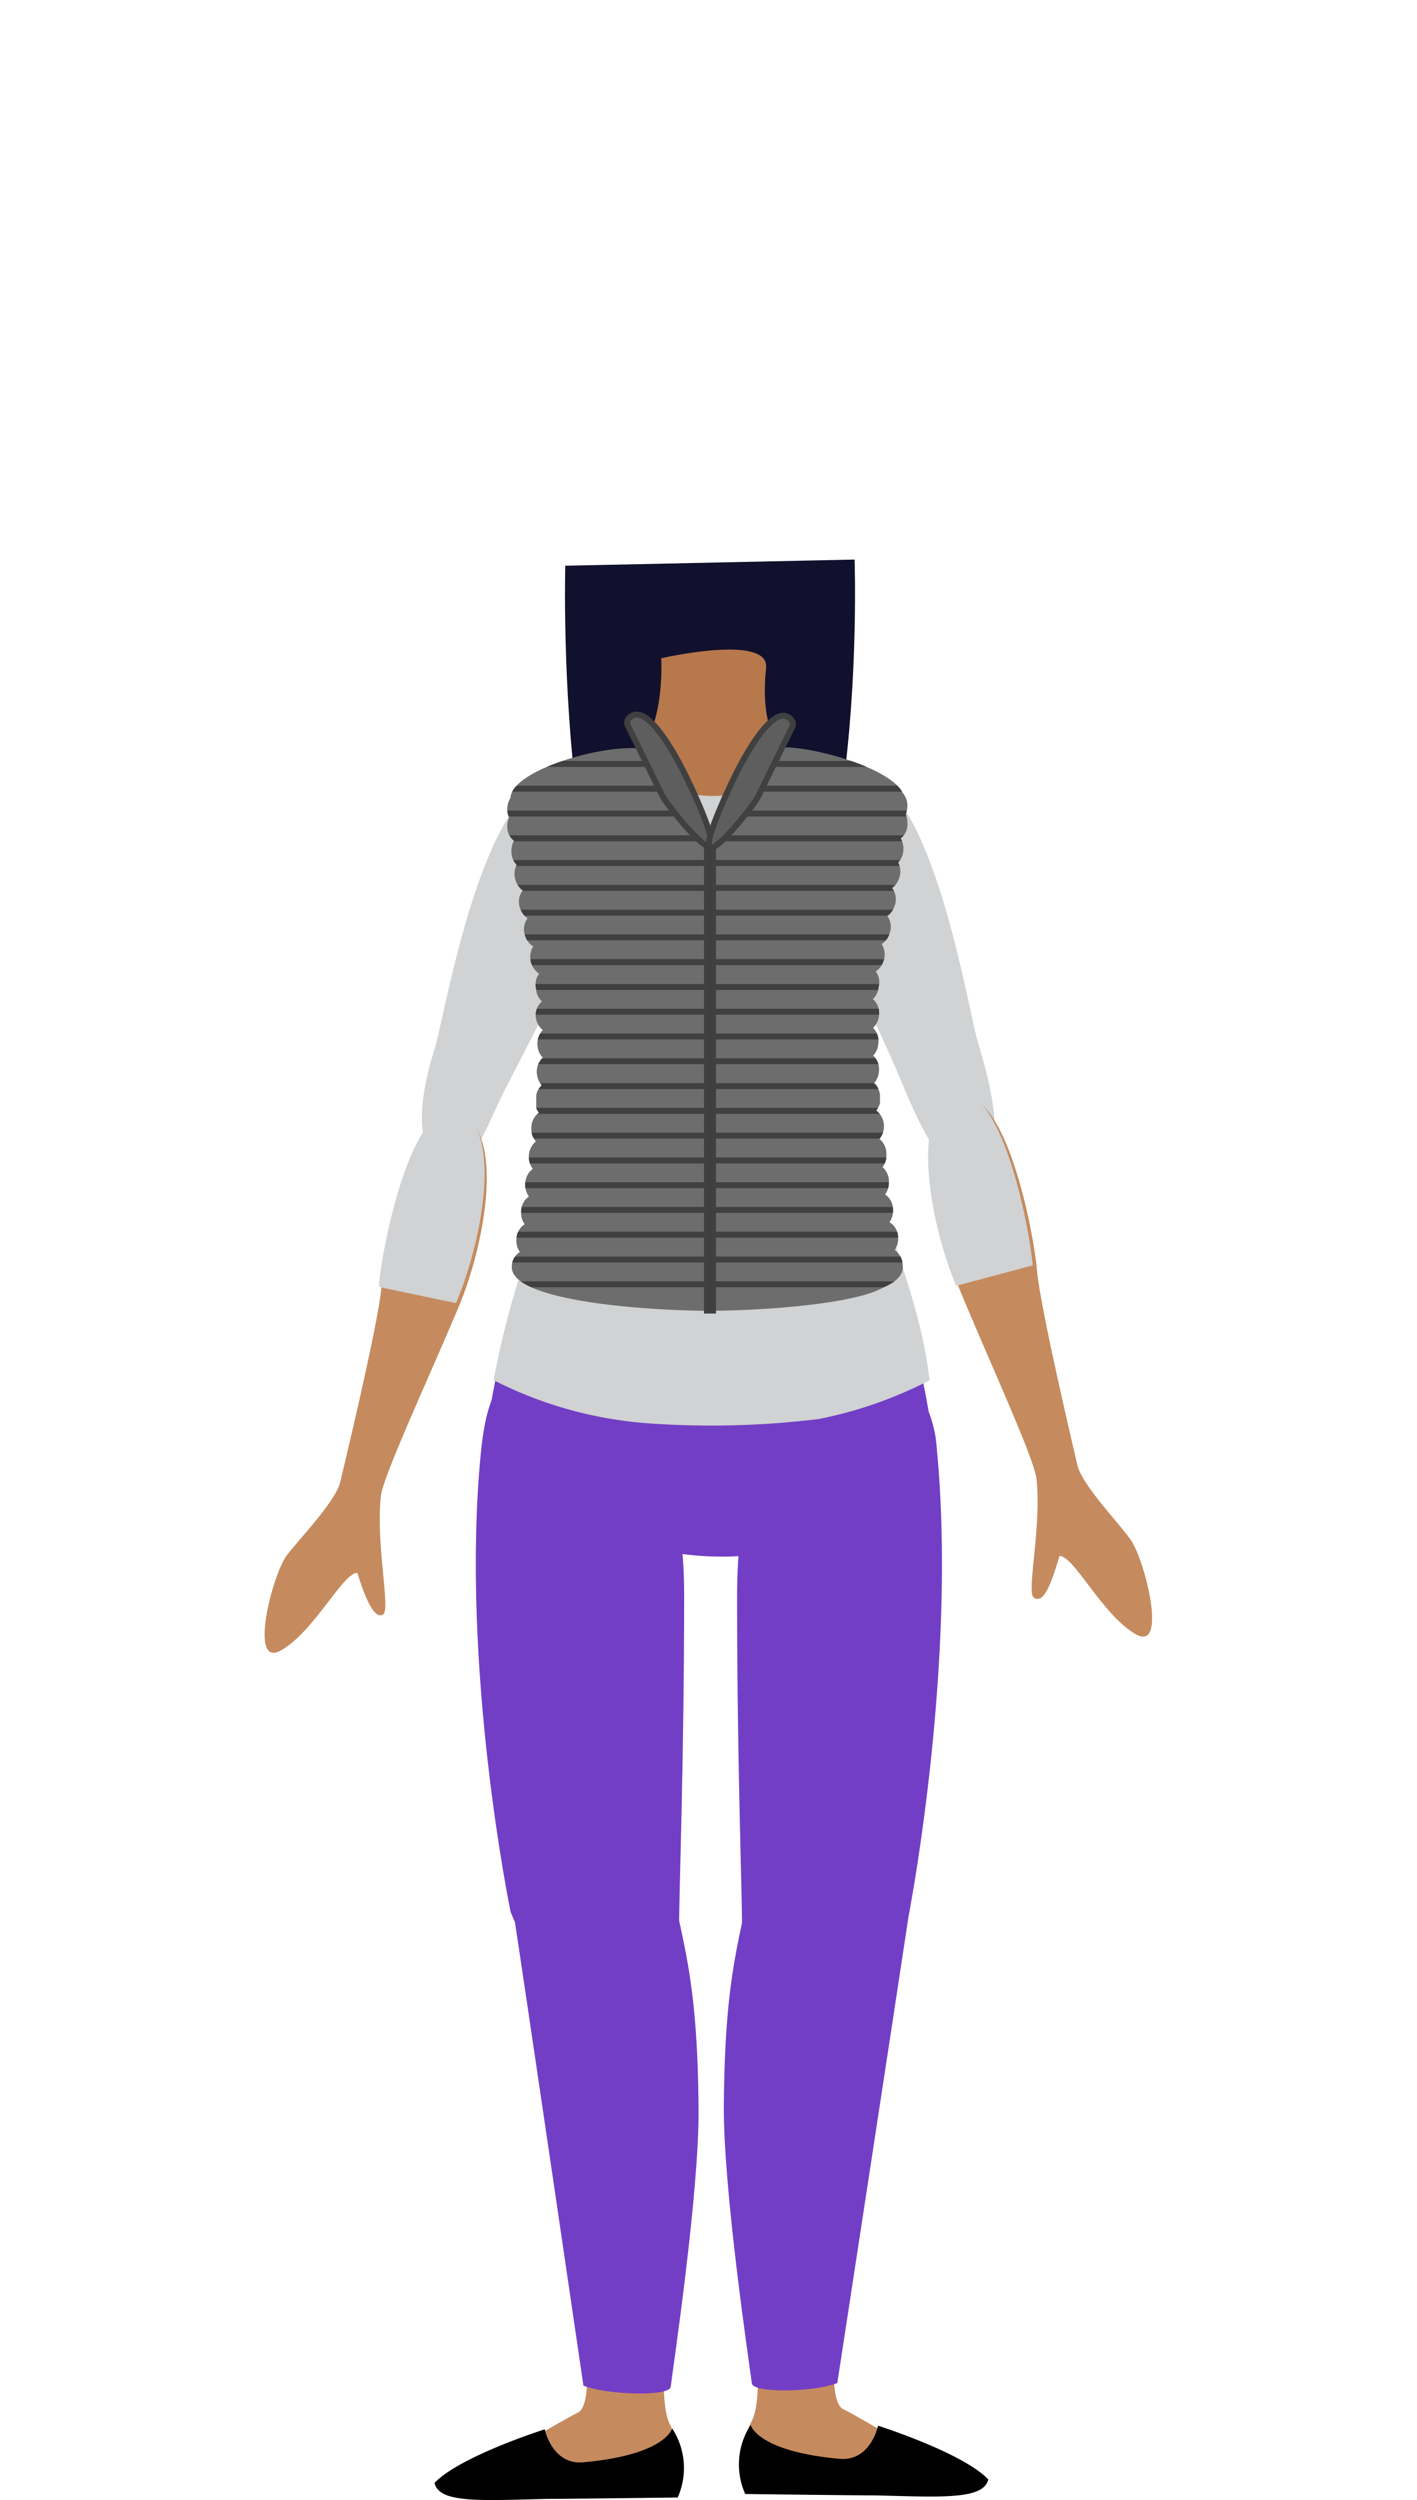<svg xmlns="http://www.w3.org/2000/svg" xmlns:xlink="http://www.w3.org/1999/xlink" width="110" height="194" viewBox="0 0 110 194"><defs><clipPath id="clip-path"><path d="M69.92,65.06a1.59,1.59,0,0,1,.2,1,1.45,1.45,0,0,1-.4.87,1.48,1.48,0,0,1,.11,1.11,1.55,1.55,0,0,1-.58.87,1.43,1.43,0,0,1,.19,1.4,1.52,1.52,0,0,1-.56.77,1.42,1.42,0,0,1,.18,1.34,1.49,1.49,0,0,1-.62.84,1.47,1.47,0,0,1,.15,1.3,1.5,1.5,0,0,1-.61.82h0a1.37,1.37,0,0,1,.2,1.28.43.43,0,0,1,0,.11,1.48,1.48,0,0,1-.42.76,1.41,1.41,0,0,1,.47,1.29,1.5,1.5,0,0,1-.45.94,1.47,1.47,0,0,1,.4,1.25,1.45,1.45,0,0,1-.4.9,1.44,1.44,0,0,1,.44,1.31,1.51,1.51,0,0,1-.36.83,1.19,1.19,0,0,1,.36.53,2,2,0,0,1,.09.35,1.48,1.48,0,0,1,0,.21h0v.13a1.88,1.88,0,0,1,0,.33,1.46,1.46,0,0,1-.29.57,1.55,1.55,0,0,1,.25,2.21,1.47,1.47,0,0,1,.54,1.19,1.5,1.5,0,0,1-.3,1A1.46,1.46,0,0,1,69,91.81a1.54,1.54,0,0,1-.29.88,1.39,1.39,0,0,1,.61,1.15,1.54,1.54,0,0,1-.27,1A1.41,1.41,0,0,1,69.72,96a1.55,1.55,0,0,1-.27,1,1.49,1.49,0,0,1,.63,1.16c.14,1.15-1.35,1.65-1.59,1.79-1.91,1.06-7.66,1.71-13.43,1.77a.49.49,0,0,1-.17,0c-5.77-.06-15.2-.89-15.16-3.4a1.34,1.34,0,0,1,.63-1.17,1.49,1.49,0,0,1-.27-1A1.41,1.41,0,0,1,40.73,95a1.49,1.49,0,0,1-.27-1,1.38,1.38,0,0,1,.6-1.15,1.54,1.54,0,0,1-.29-.88,1.5,1.5,0,0,1,.59-1.27,1.57,1.57,0,0,1,.24-2.13,1.41,1.41,0,0,1-.35-1,1.44,1.44,0,0,1,.59-1.23,1.26,1.26,0,0,1-.21-.36l0-.1a.25.25,0,0,1,0-.07.94.94,0,0,0,0-.09l0-.21s0,0,0-.07v-.23a1.57,1.57,0,0,1,0-.23h0a1.28,1.28,0,0,1,.43-.76,1.52,1.52,0,0,1-.37-.82,1.47,1.47,0,0,1,.45-1.33,1.43,1.43,0,0,1-.41-.9,1.51,1.51,0,0,1,.41-1.24A1.47,1.47,0,0,1,41.6,79a1.41,1.41,0,0,1,.47-1.29,1.49,1.49,0,0,1-.43-.76.51.51,0,0,1,0-.13,1.39,1.39,0,0,1,.21-1.26,1.58,1.58,0,0,1-.46-2.12,1.5,1.5,0,0,1-.63-.84,1.45,1.45,0,0,1,.19-1.34,1.54,1.54,0,0,1-.57-.77,1.41,1.41,0,0,1,.2-1.39,1.53,1.53,0,0,1-.58-.88,1.48,1.48,0,0,1,.11-1.11,1.39,1.39,0,0,1-.4-.87,1.65,1.65,0,0,1,.19-1,1.35,1.35,0,0,1-.52-1.13,1.64,1.64,0,0,1,.14-.67,1.51,1.51,0,0,1-.14-.65,1.68,1.68,0,0,1,.25-.88c.11-2.48,9.59-4.81,11.06-3.46h0l4.46,7.35,4-7.5A3.23,3.23,0,0,1,61.06,58h.13c2.79.15,8,1.73,8.89,3.53h0a1.52,1.52,0,0,1,.36,1,1.67,1.67,0,0,1-.13.65,1.76,1.76,0,0,1,.13.66A1.37,1.37,0,0,1,69.92,65.06Z" fill="#6d6d6d"/></clipPath></defs><title>landian-09-body</title><g id="landians"><path d="M43.88,43.9s-1,37.36,10.75,36.58c13-.87,11.71-37.06,11.71-37.06Z" fill="#11112d"/><path d="M67.85,60.28C72.77,63,75.22,78.61,75.9,80.84c.9,2.91,2.46,8.72,0,9.83s-4.25-2.68-6-6.92-5.82-12.23-6.71-15.43C62,64.3,62.94,57.59,67.85,60.28Z" fill="#d0d2d3"/><path d="M41.94,60.81C37,63.46,34.46,79.09,33.76,81.32c-.92,2.9-1.93,7.65.52,8.79s3.2-2.27,5.1-5.91c3-5.83,6.29-12.12,7.2-15.32C47.72,64.87,46.87,58.16,41.94,60.81Z" fill="#d0d2d3"/><path d="M70.56,148.53s3.78-19.44,2.16-36.13a9.36,9.36,0,0,0-3.2-6.5c-4.62-4.79-12.3,2.16-12.3,18,0,13,.4,23.28.38,25.56C57.54,157.89,65.93,160.17,70.56,148.53Z" fill="#733ec6"/><path d="M58.37,187.84c.72-1.42.41-5,.37-7.33s-.86-2.69-2-12.53.45-12.3,1.79-19a4.5,4.5,0,0,1,8.94.89c.23,5.82-2.25,30.48-2.46,30.66-.27,2.16-.6,5.89.45,6.42,1.29.64,3.74,2.15,6.4,3.65,1.51.63,4.18,1.3,4.31,2.09,0,1.27-2.75.77-8.23.66-1.95,0-4.53-.24-6.52-.13C56.61,193.47,57.65,189.27,58.37,187.84Z" fill="#c58b5e"/><path d="M58.27,188.17s.48,2.05,6.89,2.63c2.44.22,3-2.57,3-2.57s6.58,2.09,8.56,4.17C76.35,194,73,193.76,68,193.64c-1.8,0-10.15-.11-10.15-.11A5.63,5.63,0,0,1,58.27,188.17Z"/><path d="M65,184.92s4.34-28.31,5.79-37.93c1.31-8.63-11-8.6-12-3.22-1.37,6.84-2.5,9.11-2.6,19.52-.06,6.61,2,20.24,2.17,21.63C58.37,185.73,63.19,185.64,65,184.92Z" fill="#733ec6"/><path d="M39.64,148.37s-3.94-19-2.31-35.66c.32-3.18.9-4.72,2.05-6.18,4.52-5.71,13.73,1.39,13.73,17.19,0,13-.4,23.28-.39,25.56C52.78,157.72,44.31,160,39.64,148.37Z" fill="#733ec6"/><path d="M52,188.12c-.72-1.43-.42-5-.37-7.33s.86-2.69,2-12.54-.45-12.3-1.79-19a4.51,4.51,0,0,0-9,.9c-.22,5.81,2.26,30.47,2.46,30.65.27,2.16.61,5.89-.45,6.42-1.29.65-3.74,2.15-6.4,3.66-1.5.62-4.17,1.29-4.31,2.08,0,1.27,2.75.77,8.23.66,1.95,0,4.53-.24,6.53-.13C53.78,193.74,52.73,189.55,52,188.12Z" fill="#c58b5e"/><path d="M52.18,188.44s-.48,2.05-6.89,2.63c-2.44.22-3-2.56-3-2.56s-6.57,2.08-8.56,4.16c.36,1.61,3.68,1.36,8.73,1.24,1.8,0,10.15-.11,10.15-.11A5.63,5.63,0,0,0,52.18,188.44Z"/><path d="M45.29,185.12s-4.2-28.64-5.66-38.26c-1.3-8.62,10.95-8.2,12-2.82,1.37,6.84,2.5,9.11,2.6,19.52.06,6.61-2,20.24-2.16,21.64C52,186,47.08,185.84,45.29,185.12Z" fill="#733ec6"/><path d="M51.33,51.08s.39,6.34-2.66,8c-.67.37,3.23,27.62,6.78,27.86,2.52.16,4.88-22.08,6.41-27.51,0,0-3.07-1.34-2.39-7.59C59.76,49.14,51.33,51.08,51.33,51.08Z" fill="#b7784b"/><path d="M41.58,95a106.28,106.28,0,0,0-3.78,15.78c-.15.89,7.67,9.16,15.26,9.82a22.85,22.85,0,0,0,4.33.15C65,120.41,72.47,112,72.32,111a73,73,0,0,0-4.43-16.4Z" fill="#733ec6"/><path d="M48.68,58.62s-4.94.89-5.71,2c-.22,2.69-1,7.3.57,12.26.5,1.62,1,5.25.57,12.28-.17,2.92-2,8.58-3.12,11.94a66.47,66.47,0,0,0-2.67,10,31.42,31.42,0,0,0,12.17,3.36,68.76,68.76,0,0,0,13.1-.35,32.66,32.66,0,0,0,8.57-3c-.81-7.42-4.83-14.57-5.91-22.76a35,35,0,0,1,.62-11.77c1.54-5,.22-9.89,0-12.57-1.31-1-5.53-1.43-5.53-1.43s-.12,1.32-3,2.74a10.09,10.09,0,0,1-6.26-.11A7.29,7.29,0,0,1,48.68,58.62Z" fill="#d0d2d3"/><path d="M69.92,65.06a1.59,1.59,0,0,1,.2,1,1.45,1.45,0,0,1-.4.87,1.48,1.48,0,0,1,.11,1.11,1.55,1.55,0,0,1-.58.87,1.43,1.43,0,0,1,.19,1.4,1.52,1.52,0,0,1-.56.77,1.42,1.42,0,0,1,.18,1.34,1.49,1.49,0,0,1-.62.84,1.47,1.47,0,0,1,.15,1.3,1.5,1.5,0,0,1-.61.82h0a1.37,1.37,0,0,1,.2,1.28.43.43,0,0,1,0,.11,1.48,1.48,0,0,1-.42.76,1.41,1.41,0,0,1,.47,1.29,1.5,1.5,0,0,1-.45.94,1.47,1.47,0,0,1,.4,1.25,1.45,1.45,0,0,1-.4.9,1.44,1.44,0,0,1,.44,1.31,1.51,1.51,0,0,1-.36.83,1.19,1.19,0,0,1,.36.53,2,2,0,0,1,.09.35,1.48,1.48,0,0,1,0,.21h0v.13a1.88,1.88,0,0,1,0,.33,1.46,1.46,0,0,1-.29.57,1.55,1.55,0,0,1,.25,2.21,1.47,1.47,0,0,1,.54,1.19,1.5,1.5,0,0,1-.3,1A1.46,1.46,0,0,1,69,91.81a1.54,1.54,0,0,1-.29.88,1.39,1.39,0,0,1,.61,1.15,1.54,1.54,0,0,1-.27,1A1.41,1.41,0,0,1,69.72,96a1.55,1.55,0,0,1-.27,1,1.49,1.49,0,0,1,.63,1.16c.14,1.15-1.35,1.65-1.59,1.79-1.91,1.06-7.66,1.71-13.43,1.77a.49.49,0,0,1-.17,0c-5.77-.06-15.2-.89-15.16-3.4a1.34,1.34,0,0,1,.63-1.17,1.49,1.49,0,0,1-.27-1A1.41,1.41,0,0,1,40.73,95a1.49,1.49,0,0,1-.27-1,1.38,1.38,0,0,1,.6-1.15,1.54,1.54,0,0,1-.29-.88,1.5,1.5,0,0,1,.59-1.27,1.57,1.57,0,0,1,.24-2.13,1.41,1.41,0,0,1-.35-1,1.44,1.44,0,0,1,.59-1.23,1.26,1.26,0,0,1-.21-.36l0-.1a.25.25,0,0,1,0-.07.94.94,0,0,0,0-.09l0-.21s0,0,0-.07v-.23a1.57,1.57,0,0,1,0-.23h0a1.28,1.28,0,0,1,.43-.76,1.52,1.52,0,0,1-.37-.82,1.47,1.47,0,0,1,.45-1.33,1.43,1.43,0,0,1-.41-.9,1.51,1.51,0,0,1,.41-1.24A1.47,1.47,0,0,1,41.6,79a1.41,1.41,0,0,1,.47-1.29,1.49,1.49,0,0,1-.43-.76.51.51,0,0,1,0-.13,1.39,1.39,0,0,1,.21-1.26,1.58,1.58,0,0,1-.46-2.12,1.5,1.5,0,0,1-.63-.84,1.45,1.45,0,0,1,.19-1.34,1.54,1.54,0,0,1-.57-.77,1.41,1.41,0,0,1,.2-1.39,1.53,1.53,0,0,1-.58-.88,1.48,1.48,0,0,1,.11-1.11,1.39,1.39,0,0,1-.4-.87,1.65,1.65,0,0,1,.19-1,1.35,1.35,0,0,1-.52-1.13,1.64,1.64,0,0,1,.14-.67,1.51,1.51,0,0,1-.14-.65,1.68,1.68,0,0,1,.25-.88c.11-2.48,9.59-4.81,11.06-3.46h0l4.46,7.35,4-7.5A3.23,3.23,0,0,1,61.06,58h.13c2.79.15,8,1.73,8.89,3.53h0a1.52,1.52,0,0,1,.36,1,1.67,1.67,0,0,1-.13.65,1.76,1.76,0,0,1,.13.66A1.37,1.37,0,0,1,69.92,65.06Z" fill="#6d6d6d"/><g clip-path="url(#clip-path)"><line x1="31.03" y1="59.28" x2="91.35" y2="59.28" fill="#808184" stroke="#404041" stroke-miterlimit="10" stroke-width="0.46"/><line x1="31.03" y1="61.2" x2="91.35" y2="61.2" fill="#808184" stroke="#404041" stroke-miterlimit="10" stroke-width="0.46"/><line x1="31.03" y1="65.05" x2="91.35" y2="65.05" fill="#808184" stroke="#404041" stroke-miterlimit="10" stroke-width="0.46"/><line x1="31.03" y1="68.9" x2="91.35" y2="68.9" fill="#808184" stroke="#404041" stroke-miterlimit="10" stroke-width="0.46"/><line x1="31.03" y1="63.13" x2="91.35" y2="63.13" fill="#808184" stroke="#404041" stroke-miterlimit="10" stroke-width="0.46"/><line x1="31.03" y1="66.97" x2="91.35" y2="66.97" fill="#808184" stroke="#404041" stroke-miterlimit="10" stroke-width="0.46"/><line x1="31.03" y1="74.66" x2="91.35" y2="74.66" fill="#808184" stroke="#404041" stroke-miterlimit="10" stroke-width="0.46"/><line x1="31.03" y1="76.59" x2="91.35" y2="76.59" fill="#808184" stroke="#404041" stroke-miterlimit="10" stroke-width="0.46"/><line x1="31.03" y1="70.82" x2="91.35" y2="70.82" fill="#808184" stroke="#404041" stroke-miterlimit="10" stroke-width="0.46"/><line x1="31.03" y1="72.74" x2="91.35" y2="72.74" fill="#808184" stroke="#404041" stroke-miterlimit="10" stroke-width="0.46"/><line x1="31.03" y1="82.35" x2="91.35" y2="82.35" fill="#808184" stroke="#404041" stroke-miterlimit="10" stroke-width="0.46"/><line x1="31.03" y1="88.12" x2="91.35" y2="88.12" fill="#808184" stroke="#404041" stroke-miterlimit="10" stroke-width="0.46"/><line x1="31.03" y1="84.28" x2="91.35" y2="84.28" fill="#808184" stroke="#404041" stroke-miterlimit="10" stroke-width="0.46"/><line x1="31.03" y1="90.05" x2="91.35" y2="90.05" fill="#808184" stroke="#404041" stroke-miterlimit="10" stroke-width="0.46"/><line x1="31.03" y1="78.51" x2="91.35" y2="78.51" fill="#808184" stroke="#404041" stroke-miterlimit="10" stroke-width="0.46"/><line x1="31.03" y1="80.43" x2="91.35" y2="80.43" fill="#808184" stroke="#404041" stroke-miterlimit="10" stroke-width="0.46"/><line x1="31.03" y1="86.2" x2="91.35" y2="86.2" fill="#808184" stroke="#404041" stroke-miterlimit="10" stroke-width="0.46"/><line x1="31.03" y1="91.97" x2="91.35" y2="91.97" fill="#808184" stroke="#404041" stroke-miterlimit="10" stroke-width="0.46"/><line x1="31.03" y1="97.74" x2="91.35" y2="97.74" fill="#808184" stroke="#404041" stroke-miterlimit="10" stroke-width="0.46"/><line x1="31.03" y1="99.66" x2="91.35" y2="99.66" fill="#808184" stroke="#404041" stroke-miterlimit="10" stroke-width="0.46"/><line x1="31.03" y1="93.89" x2="91.35" y2="93.89" fill="#808184" stroke="#404041" stroke-miterlimit="10" stroke-width="0.46"/><line x1="31.03" y1="95.81" x2="91.35" y2="95.81" fill="#808184" stroke="#404041" stroke-miterlimit="10" stroke-width="0.46"/></g><rect x="54.88" y="65.27" width="0.47" height="36.43" fill="#221f1f" stroke="#404041" stroke-miterlimit="10" stroke-width="0.46"/><path d="M53.48,60.73c.28.57,2.2,4.65,1.63,4.93s-3.42-3.35-3.7-3.92l-2.67-5.43a.5.5,0,0,1,.06-.55C50.4,53.94,53.48,60.73,53.48,60.73Z" fill="#5e5e5e" stroke="#404041" stroke-miterlimit="10" stroke-width="0.46"/><path d="M56.76,60.83c-.28.58-2.2,4.66-1.63,4.94s3.42-3.35,3.7-3.92l2.67-5.44a.48.48,0,0,0-.06-.54C59.84,54,56.76,60.83,56.76,60.83Z" fill="#5e5e5e" stroke="#404041" stroke-miterlimit="10" stroke-width="0.46"/><path d="M83.68,113.87s-2.94-12.36-3.18-15.3S78,84,74.37,85.25c-3.23,1.12-2.13,9.35.17,14.92s5.75,13,5.92,14.59c.41,3.75-.8,8.82-.21,9.21.75.51,1.31-.92,2-3.23,1.13,0,3.28,4.51,5.87,6.05s.75-5.8-.37-7.34C86.89,118.23,84.24,115.49,83.68,113.87Z" fill="#c58b5e"/><path d="M80.17,98.19c-.24-2.93-2.49-14.52-6.11-13.26-3.22,1.11-2.13,9.31.16,14.85" fill="#d0d2d3"/><path d="M26.37,115.17s3-12.35,3.24-15.29,2.56-14.57,6.19-13.29C39,87.72,37.89,96,35.57,101.5s-5.81,13-6,14.57c-.42,3.74.77,8.82.17,9.21s-1.29-.92-2-3.23c-1.13,0-3.3,4.49-5.89,6s-.73-5.8.4-7.34C23.15,119.51,25.81,116.78,26.37,115.17Z" fill="#c58b5e"/><path d="M29.43,99.87c0-.14,0-.26,0-.36C29.72,96.58,32,85,35.63,86.26c3.21,1.13,2.09,9.33-.23,14.86" fill="#d0d2d3"/></g></svg>